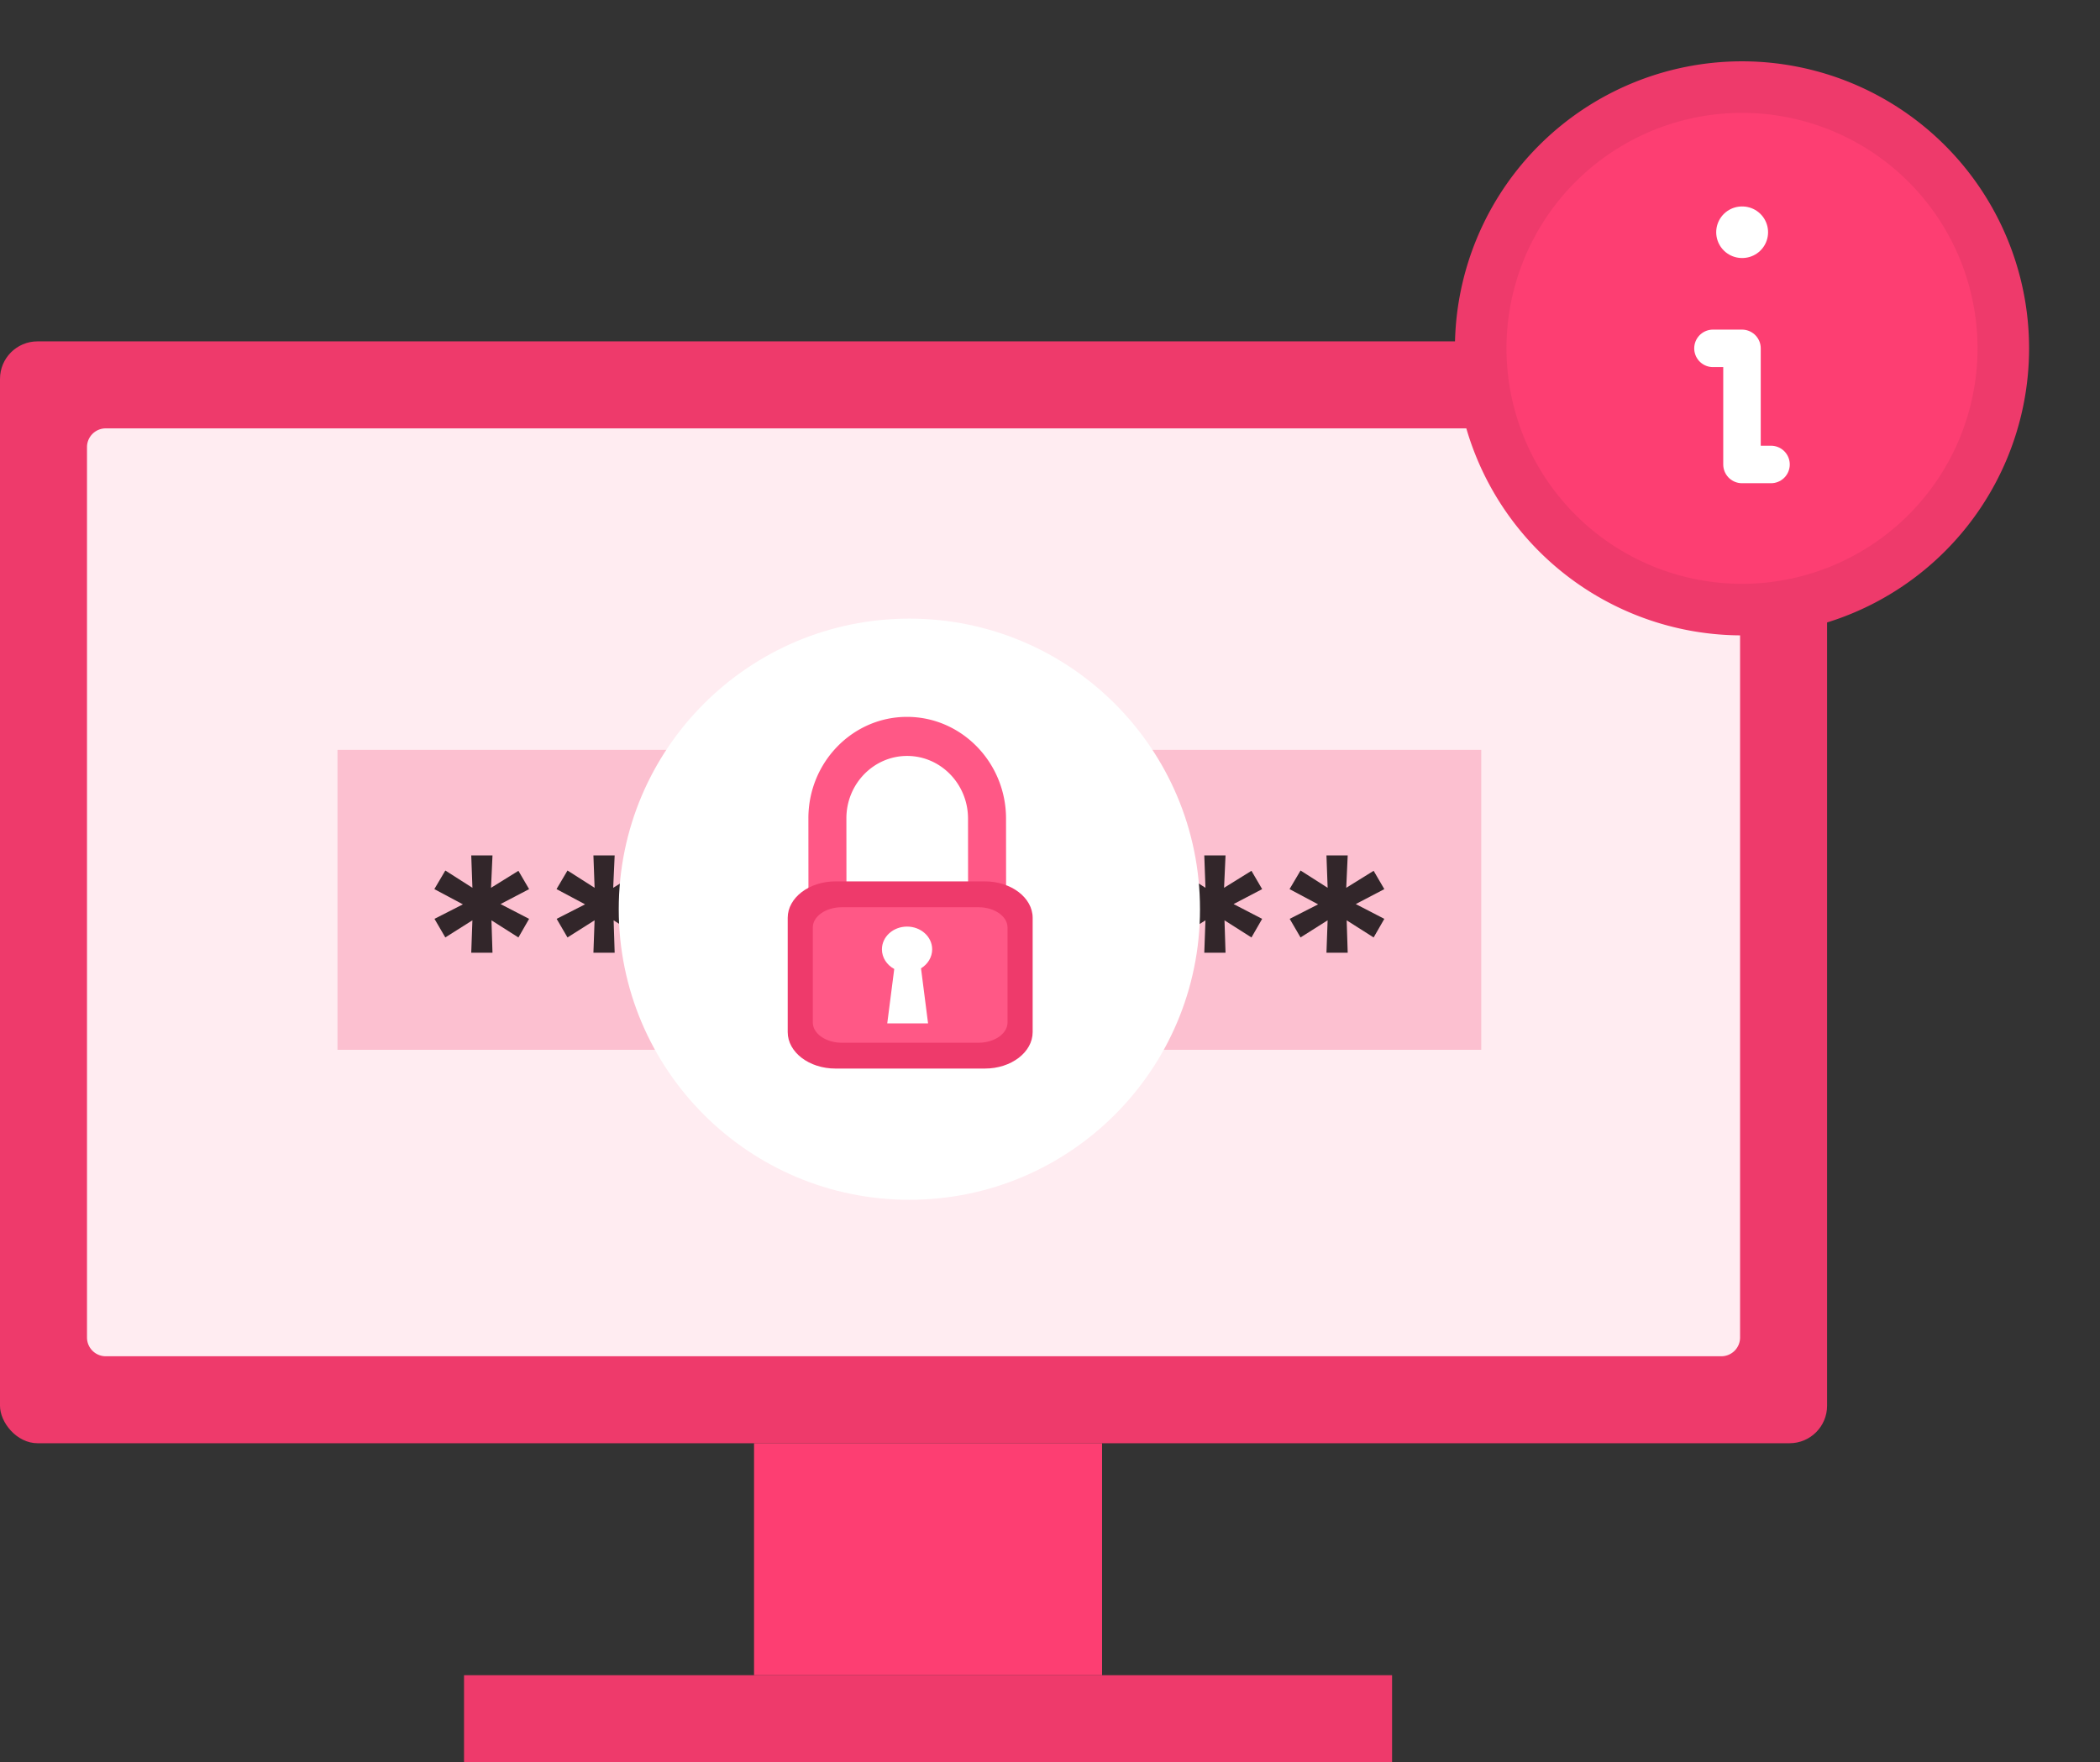 <svg xmlns="http://www.w3.org/2000/svg" width="112" height="94" fill="none"  xmlns:v="https://vecta.io/nano"><rect width="100%" height="100%" fill="#333333" stroke="none"/><rect y="18.21" width="97.444" height="58.776" rx="2" fill="#ee3a6b"/><path d="M4.64 23.851a1 1 0 0 1 1-1h86.164a1 1 0 0 1 1 1v47.496a1 1 0 0 1-1 1H5.64a1 1 0 0 1-1-1V23.851z" fill="#ffecf1"/><path d="M79 40H18V56H79V40Z" fill="#fcc0d0"/><path opacity=".8" d="M25.133 50.82h1.133l-.055-1.727 1.438.914.57-.992-1.524-.789 1.524-.797-.57-.977-1.461.906.078-1.727h-1.133l.063 1.727-1.445-.922-.586.992 1.523.813-1.516.773.578.992 1.445-.914-.062 1.727zm6.516 0h1.133l-.055-1.727 1.438.914.57-.992-1.523-.789 1.523-.797-.57-.977-1.461.906.078-1.727h-1.133l.063 1.727-1.445-.922-.586.992 1.523.813-1.516.773.578.992 1.445-.914-.062 1.727zm6.516 0h1.133l-.055-1.727 1.438.914.57-.992-1.523-.789 1.523-.797-.57-.977-1.461.906.078-1.727h-1.133l.063 1.727-1.445-.922-.586.992 1.523.813-1.516.773.578.992 1.445-.914-.062 1.727zm6.516 0h1.133l-.055-1.727 1.438.914.57-.992-1.523-.789 1.523-.797-.57-.977-1.461.906.078-1.727H44.68l.063 1.727-1.445-.922-.586.992 1.523.813-1.516.773.578.992 1.445-.914-.062 1.727zm6.516 0h1.133l-.055-1.727 1.438.914.57-.992-1.523-.789 1.523-.797-.57-.977-1.461.906.078-1.727h-1.133l.063 1.727-1.445-.922-.586.992 1.523.813-1.516.773.578.992 1.445-.914-.062 1.727zm6.516 0h1.133l-.055-1.727 1.438.914.57-.992-1.523-.789 1.523-.797-.57-.977-1.461.906.078-1.727h-1.133l.063 1.727-1.445-.922-.586.992 1.523.813-1.516.773.578.992 1.445-.914-.062 1.727zm6.516 0h1.133l-.055-1.727 1.438.914.57-.992-1.523-.789 1.523-.797-.57-.977-1.461.906.078-1.727h-1.133l.063 1.727-1.445-.922-.586.992 1.523.813-1.516.773.578.992 1.445-.914-.062 1.727zm6.516 0h1.133l-.055-1.727 1.438.914.57-.992-1.523-.789 1.523-.797-.57-.977-1.461.906.078-1.727h-1.133l.063 1.727-1.445-.922-.586.992 1.523.813-1.516.773.578.992 1.445-.914-.062 1.727z" fill="#000"/><circle cx="48.5" cy="48.5" r="15.5" fill="#fff"/><path d="M43.414 48.116c-.184-.189-.297-.449-.297-.737l-.003-3.729c-.002-2.986 2.36-5.413 5.266-5.41s5.272 2.434 5.275 5.42l.003 3.728c.001.575-.453 1.041-1.013 1.041a1.03 1.03 0 0 1-1.014-1.042l-.003-3.728c-.002-1.838-1.458-3.334-3.246-3.335s-3.242 1.492-3.241 3.329l.003 3.729c0 .575-.453 1.041-1.013 1.041a1 1 0 0 1-.717-.306z" fill="#ff5886"/><path d="M44.556 57c-1.403 0-2.545-.872-2.545-1.945v-6.094c0-1.072 1.142-1.945 2.545-1.945h7.974c1.403 0 2.545.872 2.545 1.945v6.094c0 1.072-1.142 1.945-2.545 1.945h-7.974z" fill="#ee3a6b"/><path d="M53.735 49.473c0-.593-.698-1.079-1.55-1.079h-7.285c-.852 0-1.55.486-1.55 1.079v5.071c0 .593.697 1.079 1.55 1.079h7.285c.852 0 1.55-.486 1.55-1.079v-5.071z" fill="#ff5886"/><path d="M49.716 50.64c0-.67-.6-1.213-1.34-1.213s-1.34.543-1.34 1.213c0 .444.264.837.657 1.048l-.373 2.903h2.177l-.376-2.937c.358-.218.595-.593.595-1.014z" fill="#fff"/><path fill="#ee3a6b" d="M24.748 89.36h49.496v4.64H24.748z"/><g fill="#fd3e72"><path d="M40.216 76.986h18.561V89.36H40.216z"/><path d="M92.907 32.518a13.94 13.94 0 0 0 13.936-13.936A13.94 13.94 0 0 0 92.907 4.646a13.94 13.94 0 0 0-13.936 13.936 13.94 13.94 0 0 0 13.936 13.936z" stroke="#ee3a6b" stroke-width="2.75" stroke-linejoin="round"/></g><g stroke="#fff" stroke-linecap="round"><path d="M92.906 12.388h.016" stroke-width="2.75" stroke-linejoin="round"/><path d="M91.358 18.582h1.548v6.194h1.548" stroke-width="2" stroke-linejoin="round"/></g></svg>